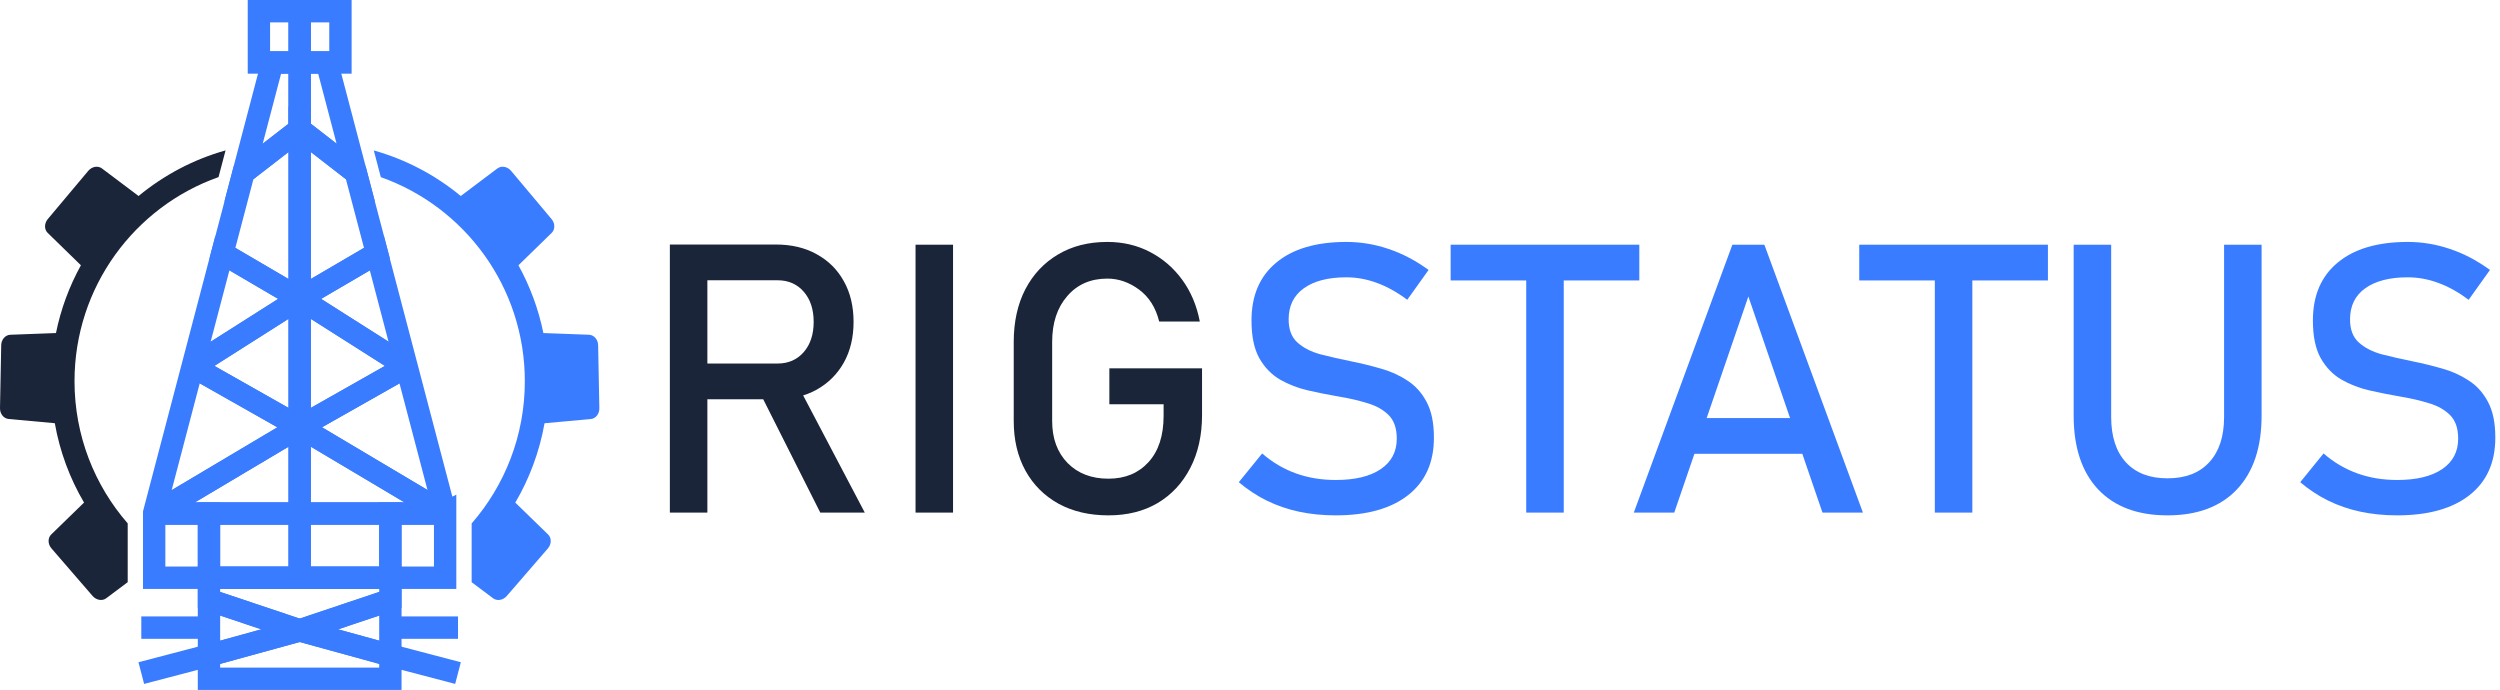 <svg width="279" height="77" viewBox="0 0 279 77" fill="none" xmlns="http://www.w3.org/2000/svg">
<path d="M15.465 21.873L11.379 18.799C10.93 18.464 10.261 18.579 9.852 19.064L5.333 24.447C4.929 24.932 4.924 25.602 5.318 25.987L9.029 29.605C7.742 31.935 6.789 34.479 6.246 37.168L1.152 37.358C0.594 37.378 0.145 37.893 0.135 38.528L1.80075e-05 45.55C-0.015 46.18 0.409 46.705 0.958 46.76L6.116 47.23C6.675 50.409 7.797 53.398 9.379 56.087L5.717 59.646C5.318 60.036 5.323 60.72 5.742 61.2L10.336 66.513C10.75 66.988 11.414 67.098 11.858 66.763L14.252 64.969V58.411C10.556 54.167 8.316 48.614 8.316 42.541C8.316 32.025 15.026 23.073 24.389 19.764L25.172 16.785C21.571 17.794 18.283 19.549 15.47 21.868L15.465 21.873Z" fill="#1B2539"/>
<path d="M41.715 16.79L42.498 19.769C51.861 23.082 58.571 32.03 58.571 42.546C58.571 48.619 56.331 54.172 52.635 58.416V64.974L55.029 66.768C55.473 67.098 56.137 66.993 56.551 66.518L61.145 61.205C61.559 60.725 61.569 60.045 61.17 59.651L57.508 56.092C59.085 53.403 60.207 50.414 60.771 47.235L65.929 46.765C66.483 46.715 66.902 46.185 66.887 45.555L66.752 38.528C66.742 37.893 66.293 37.383 65.735 37.358L60.641 37.168C60.093 34.479 59.145 31.935 57.858 29.605L61.569 25.987C61.963 25.602 61.963 24.927 61.554 24.447L57.035 19.064C56.626 18.579 55.957 18.464 55.508 18.799L51.422 21.873C48.609 19.554 45.321 17.804 41.72 16.79H41.715Z" fill="#3A7CFF"/>
<path fill-rule="evenodd" clip-rule="evenodd" d="M32.196 56.062H44.812V65.724H32.196V56.062ZM34.691 58.561V63.225H42.318V58.561H34.691Z" fill="#3A7CFF"/>
<path fill-rule="evenodd" clip-rule="evenodd" d="M43.56 68.793H51.113V71.292H43.56V68.793Z" fill="#3A7CFF"/>
<path fill-rule="evenodd" clip-rule="evenodd" d="M44.813 65.222V74.775L29.162 70.47L44.813 65.222ZM37.725 70.234L42.318 71.497V68.694L37.725 70.234Z" fill="#3A7CFF"/>
<path fill-rule="evenodd" clip-rule="evenodd" d="M23.322 71.292H15.769V68.793H23.322V71.292Z" fill="#3A7CFF"/>
<path fill-rule="evenodd" clip-rule="evenodd" d="M15.453 73.907L23.006 71.927L23.637 74.345L16.084 76.325L15.453 73.907Z" fill="#3A7CFF"/>
<path fill-rule="evenodd" clip-rule="evenodd" d="M43.881 71.927L51.429 73.907L50.797 76.324L43.249 74.345L43.881 71.927Z" fill="#3A7CFF"/>
<path fill-rule="evenodd" clip-rule="evenodd" d="M24.025 26.352L33.594 31.953C34.608 32.554 34.647 34.027 33.635 34.666C33.634 34.666 33.634 34.667 33.633 34.667L23.921 40.833L33.548 46.285L33.554 46.288C34.05 46.575 34.322 47.083 34.346 47.601L34.957 48.213L21.755 56.062H24.569V65.724H15.959V57.065L24.025 26.352ZM19.159 54.699L30.922 47.706L30.903 47.687L30.929 47.672L22.29 42.779L19.159 54.699ZM23.509 38.135L25.602 30.169L31.041 33.354L23.509 38.135ZM32.306 32.551L32.302 32.553ZM18.453 58.561H22.075V63.224H18.453V58.561Z" fill="#3A7CFF"/>
<path fill-rule="evenodd" clip-rule="evenodd" d="M34.691 11.873V58.561H18.443C16.843 58.561 16.236 56.437 17.632 55.607L30.953 47.688L21.384 42.269C21.382 42.268 21.381 42.267 21.379 42.266C20.318 41.671 20.308 40.173 21.309 39.54C21.31 39.54 21.311 39.539 21.312 39.538L31.047 33.359L23.371 28.866L26.085 18.545L34.691 11.873ZM32.196 35.587L23.926 40.838L32.196 45.521V35.587ZM32.196 49.854V56.062H21.755L32.196 49.854ZM18.905 57.756L18.907 57.755C18.906 57.755 18.905 57.756 18.905 57.756ZM22.638 41.655L22.642 41.652C22.641 41.653 22.639 41.654 22.638 41.655ZM32.196 31.137L26.266 27.666L28.281 20.002L32.196 16.967V31.137Z" fill="#3A7CFF"/>
<path fill-rule="evenodd" clip-rule="evenodd" d="M29.449 5.723H34.691V15.034L25.038 22.504L29.449 5.723ZM31.372 8.222L29.318 16.034L32.196 13.806V8.222H31.372Z" fill="#3A7CFF"/>
<path fill-rule="evenodd" clip-rule="evenodd" d="M27.647 0H34.691V8.222H27.647V0ZM30.141 2.499V5.723H32.196V2.499H30.141Z" fill="#3A7CFF"/>
<path fill-rule="evenodd" clip-rule="evenodd" d="M22.075 65.222L37.725 70.47L22.075 74.775V65.222ZM24.569 68.694V71.497L29.162 70.234L24.569 68.694Z" fill="#3A7CFF"/>
<path fill-rule="evenodd" clip-rule="evenodd" d="M33.444 69.056L44.812 72.183V77H22.075V72.183L33.444 69.056ZM24.569 74.089V74.501H42.318V74.089L33.444 71.648L24.569 74.089Z" fill="#3A7CFF"/>
<path fill-rule="evenodd" clip-rule="evenodd" d="M32.196 11.873L40.802 18.545L43.516 28.861L35.84 33.354L45.586 39.54L45.593 39.545C46.584 40.191 46.552 41.667 45.513 42.258L45.511 42.259L35.939 47.682L49.252 55.597C49.254 55.598 49.255 55.599 49.257 55.6C50.466 56.312 50.181 57.946 49.099 58.423L48.961 58.561H32.196V11.873ZM34.691 45.519L42.962 40.833L34.691 35.582V45.519ZM34.691 31.132V16.967L38.606 20.003L40.621 27.661L34.691 31.132ZM34.691 49.846L45.145 56.062H34.691V49.846Z" fill="#3A7CFF"/>
<path fill-rule="evenodd" clip-rule="evenodd" d="M32.196 5.723H37.433L41.845 22.514L32.196 15.033V5.723ZM34.691 8.222V13.807L37.563 16.034L35.51 8.222H34.691Z" fill="#3A7CFF"/>
<path fill-rule="evenodd" clip-rule="evenodd" d="M32.196 0H39.24V8.222H32.196V0ZM34.691 2.499V5.723H36.746V2.499H34.691Z" fill="#3A7CFF"/>
<path fill-rule="evenodd" clip-rule="evenodd" d="M42.847 26.357L50.482 55.426L50.924 55.204V65.723H42.313V56.062H45.127L33.31 49.036C32.232 48.404 32.302 46.883 33.324 46.292L33.328 46.289L42.952 40.837L33.228 34.665L33.222 34.661C32.263 34.035 32.227 32.564 33.288 31.952L42.847 26.357ZM44.583 42.785L35.929 47.687L47.71 54.691L44.583 42.785ZM48.429 58.561H44.808V63.224H48.429V58.561ZM43.363 38.14L35.831 33.358L41.27 30.174L43.363 38.14Z" fill="#3A7CFF"/>
<path fill-rule="evenodd" clip-rule="evenodd" d="M22.075 56.062H34.691V65.724H22.075V56.062ZM24.569 58.561V63.225H32.196V58.561H24.569Z" fill="#3A7CFF"/>
<path fill-rule="evenodd" clip-rule="evenodd" d="M22.075 63.219H44.812V67.858L33.444 71.67L22.075 67.858V63.219ZM24.569 65.718V66.058L33.444 69.034L42.318 66.058V65.718H24.569Z" fill="#3A7CFF"/>
<path d="M267.519 57.514C266.068 57.514 264.7 57.377 263.414 57.103C262.142 56.829 260.945 56.418 259.823 55.869C258.715 55.321 257.675 54.636 256.704 53.813L259.31 50.605C260.445 51.592 261.697 52.333 263.065 52.826C264.434 53.32 265.918 53.566 267.519 53.566C269.68 53.566 271.356 53.162 272.547 52.353C273.737 51.544 274.332 50.413 274.332 48.96V48.94C274.332 47.802 274.031 46.932 273.429 46.328C272.827 45.725 272.033 45.28 271.048 44.992C270.077 44.69 269.01 44.444 267.847 44.252C266.725 44.06 265.59 43.834 264.44 43.573C263.305 43.313 262.258 42.908 261.301 42.36C260.343 41.798 259.57 40.996 258.982 39.954C258.407 38.912 258.12 37.521 258.12 35.78V35.76C258.12 32.977 259.043 30.825 260.89 29.303C262.737 27.768 265.343 27 268.709 27C270.31 27 271.876 27.261 273.408 27.781C274.941 28.289 276.432 29.07 277.882 30.125L275.502 33.456C274.366 32.607 273.231 31.976 272.095 31.565C270.973 31.154 269.844 30.948 268.709 30.948C266.67 30.948 265.083 31.359 263.948 32.182C262.826 32.99 262.265 34.142 262.265 35.636V35.657C262.265 36.781 262.593 37.638 263.25 38.227C263.907 38.816 264.762 39.255 265.815 39.543C266.882 39.817 268.025 40.078 269.243 40.324C270.337 40.544 271.432 40.811 272.526 41.126C273.621 41.428 274.612 41.873 275.502 42.463C276.405 43.038 277.123 43.834 277.656 44.848C278.204 45.862 278.477 47.185 278.477 48.816V48.858C278.477 51.613 277.52 53.745 275.604 55.252C273.689 56.76 270.994 57.514 267.519 57.514Z" fill="#3A7CFF"/>
<path d="M241.887 57.514C238.562 57.514 235.983 56.548 234.15 54.615C232.33 52.669 231.421 49.927 231.421 46.39V27.309H235.607V46.534C235.607 48.714 236.154 50.4 237.249 51.593C238.343 52.785 239.889 53.381 241.887 53.381C243.898 53.381 245.451 52.785 246.545 51.593C247.653 50.4 248.208 48.714 248.208 46.534V27.309H252.394V46.39C252.394 49.927 251.477 52.669 249.644 54.615C247.811 56.548 245.225 57.514 241.887 57.514Z" fill="#3A7CFF"/>
<path d="M215.927 57.206V29.756H220.113V57.206H215.927ZM207.492 31.298V27.309H228.548V31.298H207.492Z" fill="#3A7CFF"/>
<path d="M182.332 57.206L193.332 27.309H196.903L207.902 57.206H203.388L195.117 33.087L186.847 57.206H182.332ZM187.401 50.647V46.658H203.1V50.647H187.401Z" fill="#3A7CFF"/>
<path d="M170.327 57.206V29.756H174.513V57.206H170.327ZM161.892 31.298V27.309H182.948V31.298H161.892Z" fill="#3A7CFF"/>
<path d="M149.066 57.514C147.616 57.514 146.248 57.377 144.962 57.103C143.689 56.829 142.492 56.418 141.37 55.869C140.262 55.321 139.222 54.636 138.251 53.813L140.857 50.605C141.993 51.592 143.245 52.333 144.613 52.826C145.981 53.32 147.465 53.566 149.066 53.566C151.228 53.566 152.904 53.162 154.094 52.353C155.284 51.544 155.879 50.413 155.879 48.96V48.94C155.879 47.802 155.578 46.932 154.976 46.328C154.374 45.725 153.581 45.28 152.596 44.992C151.625 44.69 150.557 44.444 149.394 44.252C148.273 44.06 147.137 43.834 145.988 43.573C144.852 43.313 143.806 42.908 142.848 42.36C141.89 41.798 141.117 40.996 140.529 39.954C139.954 38.912 139.667 37.521 139.667 35.78V35.76C139.667 32.977 140.591 30.825 142.438 29.303C144.285 27.768 146.891 27 150.256 27C151.857 27 153.424 27.261 154.956 27.781C156.488 28.289 157.979 29.07 159.43 30.125L157.049 33.456C155.914 32.607 154.778 31.976 153.643 31.565C152.521 31.154 151.392 30.948 150.256 30.948C148.218 30.948 146.631 31.359 145.495 32.182C144.373 32.99 143.813 34.142 143.813 35.636V35.657C143.813 36.781 144.141 37.638 144.798 38.227C145.454 38.816 146.309 39.255 147.363 39.543C148.43 39.817 149.572 40.078 150.79 40.324C151.884 40.544 152.979 40.811 154.073 41.126C155.168 41.428 156.16 41.873 157.049 42.463C157.952 43.038 158.67 43.834 159.204 44.848C159.751 45.862 160.025 47.185 160.025 48.816V48.858C160.025 51.613 159.067 53.745 157.152 55.252C155.236 56.76 152.541 57.514 149.066 57.514Z" fill="#3A7CFF"/>
<path d="M123.804 41.106H134.147V46.328C134.147 48.577 133.709 50.544 132.833 52.23C131.971 53.902 130.761 55.204 129.201 56.137C127.641 57.055 125.808 57.514 123.701 57.514C121.581 57.514 119.727 57.083 118.14 56.219C116.553 55.342 115.321 54.115 114.446 52.538C113.57 50.948 113.132 49.097 113.132 46.986V38.165C113.132 35.917 113.563 33.957 114.425 32.285C115.301 30.612 116.518 29.317 118.078 28.398C119.638 27.466 121.471 27 123.578 27C125.315 27 126.896 27.37 128.319 28.11C129.755 28.851 130.959 29.886 131.93 31.215C132.902 32.545 133.558 34.101 133.9 35.883H129.365C128.982 34.334 128.236 33.148 127.128 32.326C126.02 31.503 124.837 31.092 123.578 31.092C121.717 31.092 120.226 31.743 119.104 33.045C117.982 34.334 117.421 36.041 117.421 38.165V46.986C117.421 48.933 117.996 50.496 119.145 51.675C120.294 52.84 121.813 53.422 123.701 53.422C125.562 53.422 127.053 52.806 128.175 51.572C129.297 50.338 129.858 48.618 129.858 46.411V45.115H123.804V41.106Z" fill="#1B2539"/>
<path d="M106.36 27.309V57.206H102.174V27.309H106.36Z" fill="#1B2539"/>
<path d="M76.583 44.56V40.571H86.762C87.979 40.571 88.957 40.146 89.696 39.296C90.435 38.447 90.805 37.322 90.805 35.924C90.805 34.526 90.435 33.402 89.696 32.552C88.957 31.702 87.979 31.277 86.762 31.277H76.583V27.288H86.597C88.335 27.288 89.854 27.651 91.153 28.378C92.453 29.091 93.459 30.091 94.17 31.38C94.895 32.669 95.258 34.183 95.258 35.924C95.258 37.651 94.895 39.166 94.17 40.468C93.445 41.757 92.433 42.764 91.133 43.491C89.847 44.204 88.335 44.56 86.597 44.56H76.583ZM74.756 57.206V27.288H78.943V57.206H74.756ZM91.543 57.206L84.71 43.635L88.875 42.689L96.51 57.206H91.543Z" fill="#1B2539"/>
</svg>
